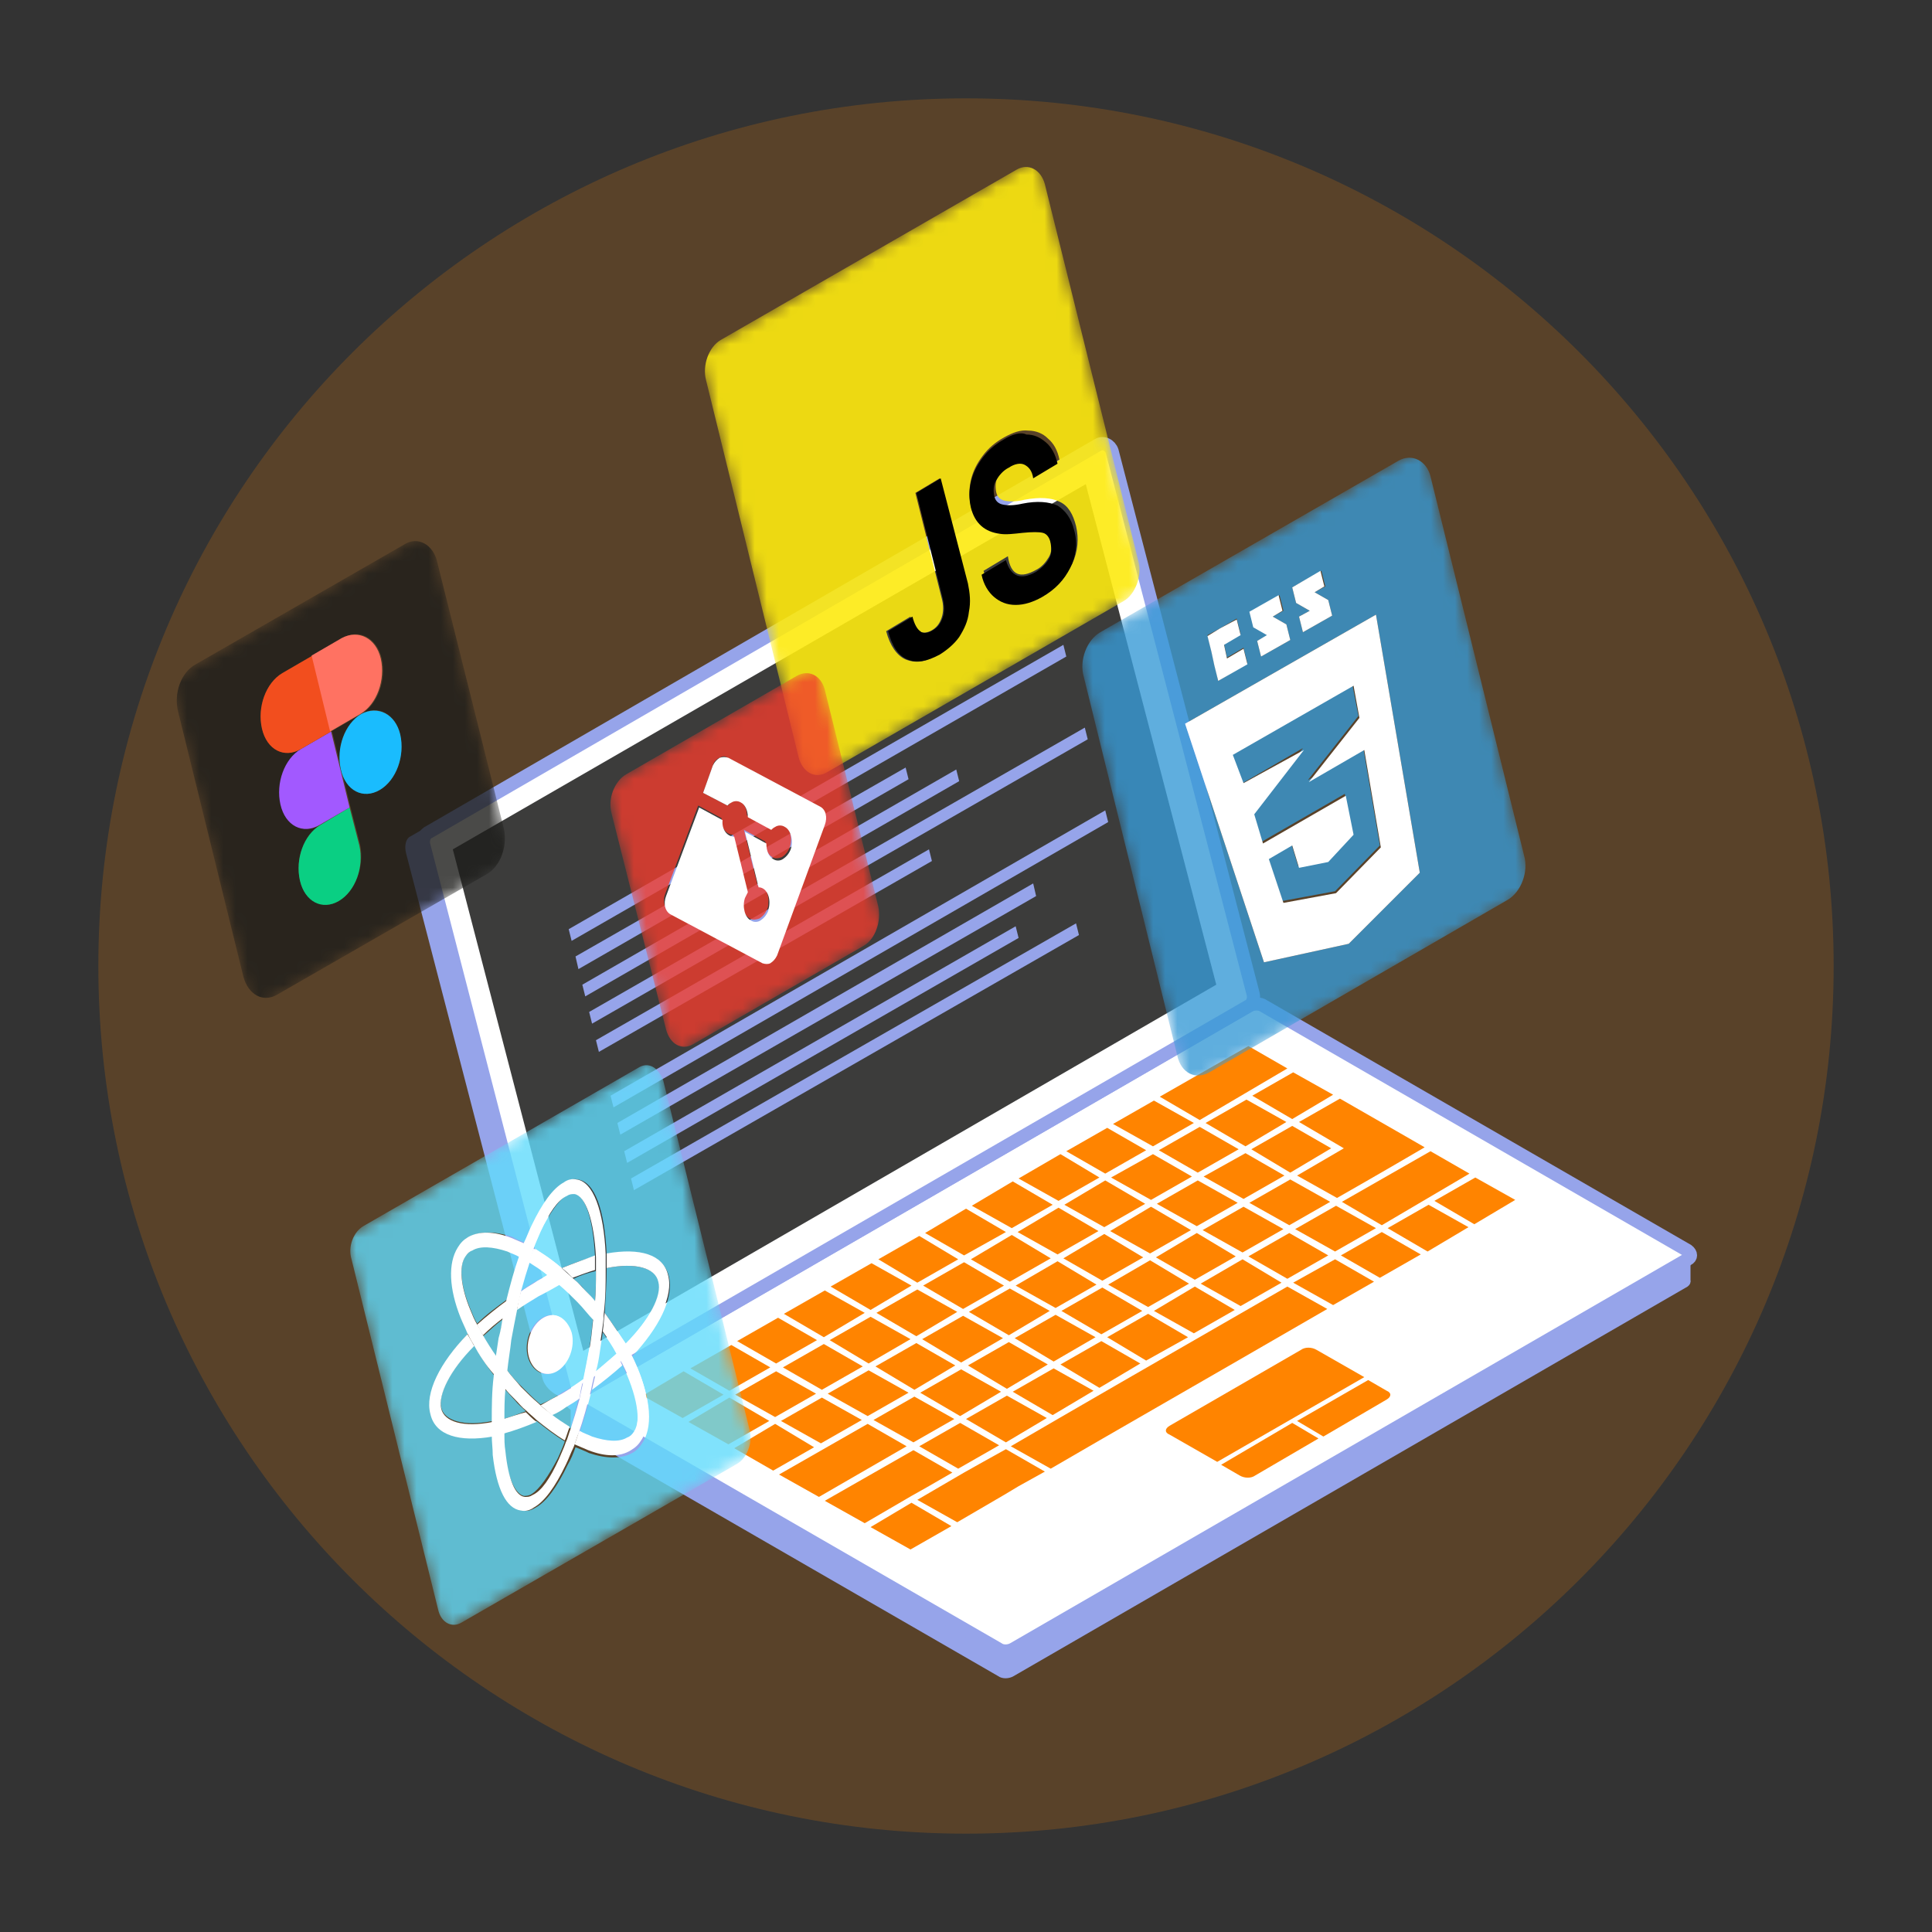 <svg width="160" height="160" viewBox="0 0 160 160" fill="none" xmlns="http://www.w3.org/2000/svg">
<rect x="0" y="0" width="160" height="160" fill="#333333" stroke="none"/>
<path opacity="0.19" d="M80 151.855C119.684 151.855 151.855 119.684 151.855 80C151.855 40.316 119.684 8.145 80 8.145C40.316 8.145 8.145 40.316 8.145 80C8.145 119.684 40.316 151.855 80 151.855Z" fill="#FF8400"/>
<path d="M140 103.887L47.258 115.984V118.161L140 106.145V103.887Z" fill="#96A4EA"/>
<path d="M139.758 106.548L83.951 138.806C83.548 139.048 82.984 139.048 82.661 138.806L47.581 118.564C47.177 118.323 47.177 118 47.581 117.839L103.387 85.581C103.79 85.339 104.355 85.339 104.677 85.581L139.758 105.823C140.08 105.984 140.08 106.306 139.758 106.548Z" fill="#96A4EA"/>
<path d="M139.758 104.29L83.951 136.548C83.548 136.79 82.984 136.79 82.661 136.548L47.581 116.306C47.177 116.064 47.177 115.742 47.581 115.581L103.387 83.323C103.79 83.081 104.355 83.081 104.677 83.323L139.758 103.564C140.08 103.806 140.08 104.129 139.758 104.29Z" fill="white" stroke="#96A4EA" stroke-width="1.091" stroke-miterlimit="10"/>
<path d="M56.613 113.564L53.226 115.581L56.532 117.435L59.919 115.5L56.613 113.564Z" fill="#FF8400"/>
<path d="M60.565 111.387L57.177 113.322L60.403 115.177L63.79 113.242L60.565 111.387Z" fill="#FF8400"/>
<path d="M64.274 112.919L67.661 110.984L64.435 109.129L61.048 111.064L64.274 112.919Z" fill="#FF8400"/>
<path d="M68.306 106.871L64.919 108.806L68.226 110.742L71.613 108.726L68.306 106.871Z" fill="#FF8400"/>
<path d="M72.177 104.613L68.79 106.548L72.097 108.484L75.484 106.468L72.177 104.613Z" fill="#FF8400"/>
<path d="M76.129 102.355L72.742 104.29L75.968 106.226L79.355 104.29L76.129 102.355Z" fill="#FF8400"/>
<path d="M80 100.097L76.613 102.113L79.839 103.968L83.306 102.032L80 100.097Z" fill="#FF8400"/>
<path d="M83.871 97.839L80.484 99.855L83.79 101.71L87.177 99.774L83.871 97.839Z" fill="#FF8400"/>
<path d="M87.661 99.451L91.048 97.516L87.823 95.581L84.355 97.597L87.661 99.451Z" fill="#FF8400"/>
<path d="M91.532 97.193L94.919 95.258L91.694 93.403L88.306 95.339L91.532 97.193Z" fill="#FF8400"/>
<path d="M95.484 94.935L98.871 93L95.564 91.145L92.177 93.081L95.484 94.935Z" fill="#FF8400"/>
<path d="M96.048 90.823L99.355 92.758L106.613 88.484L103.387 86.629L96.048 90.823Z" fill="#FF8400"/>
<path d="M60.403 115.742L57.016 117.758L60.322 119.613L63.709 117.677L60.403 115.742Z" fill="#FF8400"/>
<path d="M64.274 113.564L60.887 115.5L64.193 117.355L67.581 115.419L64.274 113.564Z" fill="#FF8400"/>
<path d="M68.064 115.097L71.451 113.161L68.226 111.306L64.839 113.242L68.064 115.097Z" fill="#FF8400"/>
<path d="M72.097 109.048L68.71 110.984L71.935 112.919L75.403 110.903L72.097 109.048Z" fill="#FF8400"/>
<path d="M75.968 106.79L72.581 108.726L75.887 110.661L79.274 108.645L75.968 106.79Z" fill="#FF8400"/>
<path d="M79.839 104.532L76.451 106.468L79.758 108.403L83.145 106.468L79.839 104.532Z" fill="#FF8400"/>
<path d="M83.79 102.274L80.403 104.29L83.629 106.145L87.016 104.21L83.79 102.274Z" fill="#FF8400"/>
<path d="M87.661 100.016L84.274 102.032L87.581 103.887L90.968 101.952L87.661 100.016Z" fill="#FF8400"/>
<path d="M91.451 101.629L94.839 99.694L91.532 97.758L88.145 99.774L91.451 101.629Z" fill="#FF8400"/>
<path d="M95.322 99.371L98.71 97.435L95.484 95.581L92.016 97.516L95.322 99.371Z" fill="#FF8400"/>
<path d="M99.194 97.113L102.581 95.177L99.355 93.323L95.968 95.258L99.194 97.113Z" fill="#FF8400"/>
<path d="M103.226 91.064L99.839 93L103.145 94.935L106.532 92.919L103.226 91.064Z" fill="#FF8400"/>
<path d="M107.016 92.677L110.403 90.661L107.097 88.806L103.71 90.742L107.016 92.677Z" fill="#FF8400"/>
<path d="M64.194 117.919L60.806 119.935L64.032 121.79L67.419 119.855L64.194 117.919Z" fill="#FF8400"/>
<path d="M68.064 115.742L64.677 117.677L67.984 119.532L71.371 117.597L68.064 115.742Z" fill="#FF8400"/>
<path d="M71.855 117.274L75.242 115.338L71.935 113.484L68.548 115.419L71.855 117.274Z" fill="#FF8400"/>
<path d="M75.887 111.226L72.5 113.161L75.726 115.097L79.113 113.08L75.887 111.226Z" fill="#FF8400"/>
<path d="M79.758 108.968L76.371 110.903L79.597 112.838L83.064 110.822L79.758 108.968Z" fill="#FF8400"/>
<path d="M83.629 106.709L80.242 108.645L83.548 110.58L86.935 108.564L83.629 106.709Z" fill="#FF8400"/>
<path d="M87.581 104.451L84.113 106.468L87.419 108.322L90.806 106.387L87.581 104.451Z" fill="#FF8400"/>
<path d="M91.452 102.193L88.064 104.209L91.29 106.064L94.677 104.129L91.452 102.193Z" fill="#FF8400"/>
<path d="M95.242 103.806L98.629 101.871L95.323 99.935L91.935 101.951L95.242 103.806Z" fill="#FF8400"/>
<path d="M99.113 101.548L102.5 99.613L99.194 97.758L95.806 99.694L99.113 101.548Z" fill="#FF8400"/>
<path d="M102.984 99.29L106.371 97.355L103.145 95.5L99.677 97.435L102.984 99.29Z" fill="#FF8400"/>
<path d="M107.016 93.242L103.629 95.177L106.855 97.113L110.242 95.097L107.016 93.242Z" fill="#FF8400"/>
<path d="M111.29 95.097L107.419 97.355L110.726 99.21C114.274 97.193 117.984 95.016 117.984 95.016C117.984 95.016 117.581 94.774 110.968 90.984L107.581 92.919L111.29 95.097Z" fill="#FF8400"/>
<path d="M71.855 117.919L64.516 122.113L67.822 123.968L75.081 119.774L71.855 117.919Z" fill="#FF8400"/>
<path d="M75.645 119.451L79.032 117.516L75.726 115.661L72.339 117.597L75.645 119.451Z" fill="#FF8400"/>
<path d="M79.597 113.403L76.21 115.339L79.516 117.274L82.903 115.258L79.597 113.403Z" fill="#FF8400"/>
<path d="M83.548 111.145L80.161 113.081L83.387 115.016L86.774 113L83.548 111.145Z" fill="#FF8400"/>
<path d="M87.419 108.887L84.032 110.822L87.258 112.758L90.726 110.742L87.419 108.887Z" fill="#FF8400"/>
<path d="M91.29 106.629L87.903 108.564L91.21 110.5L94.597 108.564L91.29 106.629Z" fill="#FF8400"/>
<path d="M95.242 104.371L91.774 106.387L95.081 108.242L98.468 106.306L95.242 104.371Z" fill="#FF8400"/>
<path d="M98.951 105.984L102.339 104.048L99.113 102.113L95.726 104.129L98.951 105.984Z" fill="#FF8400"/>
<path d="M102.903 103.726L106.29 101.79L102.984 99.935L99.597 101.871L102.903 103.726Z" fill="#FF8400"/>
<path d="M106.774 101.468L110.161 99.532L106.855 97.677L103.468 99.613L106.774 101.468Z" fill="#FF8400"/>
<path d="M76.774 123.161L78.871 121.952L75.645 120.097L68.306 124.29L71.613 126.145L75.484 123.887L76.774 123.161Z" fill="#FF8400"/>
<path d="M79.355 121.629L82.742 119.693L79.516 117.839L76.129 119.774L79.355 121.629Z" fill="#FF8400"/>
<path d="M83.387 115.581L80 117.516L83.306 119.452L86.693 117.435L83.387 115.581Z" fill="#FF8400"/>
<path d="M87.258 113.323L83.871 115.258L87.177 117.193L90.564 115.177L87.258 113.323Z" fill="#FF8400"/>
<path d="M91.21 111.064L87.823 113L91.048 114.935L94.435 112.919L91.21 111.064Z" fill="#FF8400"/>
<path d="M95.081 108.806L91.694 110.742L94.919 112.677L98.387 110.742L95.081 108.806Z" fill="#FF8400"/>
<path d="M98.951 106.548L95.564 108.564L98.871 110.419L102.258 108.484L98.951 106.548Z" fill="#FF8400"/>
<path d="M102.742 108.161L106.129 106.226L102.903 104.29L99.435 106.306L102.742 108.161Z" fill="#FF8400"/>
<path d="M106.613 105.903L110 103.968L106.774 102.113L103.387 104.048L106.613 105.903Z" fill="#FF8400"/>
<path d="M110.564 103.645L113.951 101.71L110.645 99.855L107.258 101.79L110.564 103.645Z" fill="#FF8400"/>
<path d="M114.435 101.468L121.693 97.194L118.468 95.339L111.129 99.532L114.435 101.468Z" fill="#FF8400"/>
<path d="M75.403 128.322L78.79 126.387L75.484 124.451L72.097 126.468L75.403 128.322Z" fill="#FF8400"/>
<path d="M79.839 121.952L75.968 124.21L79.274 126.065L83.145 123.806L84.355 123.081L86.532 121.871L83.306 120.016L81.129 121.226L79.839 121.952Z" fill="#FF8400"/>
<path d="M87.016 121.629C91.855 118.806 99.194 114.613 109.919 108.403L106.613 106.548C95.806 112.758 88.548 116.952 83.71 119.774L87.016 121.629Z" fill="#FF8400"/>
<path d="M110.403 108.081L113.79 106.145L110.564 104.29L107.097 106.226L110.403 108.081Z" fill="#FF8400"/>
<path d="M114.274 105.823L117.661 103.887L114.435 102.032L111.048 103.968L114.274 105.823Z" fill="#FF8400"/>
<path d="M118.226 103.645L121.613 101.629L118.306 99.774L114.919 101.71L118.226 103.645Z" fill="#FF8400"/>
<path d="M122.097 101.387L125.484 99.371L122.177 97.516L118.79 99.452L122.097 101.387Z" fill="#FF8400"/>
<path d="M112.984 114.048L109.032 111.79C108.629 111.548 108.064 111.548 107.742 111.79L96.855 118.081C96.451 118.323 96.451 118.645 96.855 118.806L100.806 121.065L112.984 114.048Z" fill="#FF8400"/>
<path d="M101.129 121.306L102.661 122.193C103.064 122.435 103.629 122.435 103.951 122.193L109.193 119.129L107.016 117.839L101.129 121.306Z" fill="#FF8400"/>
<path d="M107.419 117.677L109.597 118.968L114.839 115.903C115.242 115.661 115.242 115.339 114.839 115.177L113.306 114.29L107.419 117.677Z" fill="#FF8400"/>
<path d="M91.613 36.79L90.887 36.548C90.726 36.548 90.484 36.548 90.403 36.629L33.952 69.29C33.629 69.452 33.468 70.016 33.629 70.661L44.919 114.129C45.161 115.177 46.613 116.064 47.5 115.742L47.822 115.581L39.113 78.726L92.823 47.677L92.177 43.887L101.855 81.145C102.097 82.032 102.823 82.839 103.468 82.919L103.79 82.355L91.613 36.79Z" fill="#96A4EA"/>
<path d="M92.097 37.355L103.79 82.355C103.871 82.758 103.71 83.161 103.387 83.322L47.419 115.661C47.177 115.822 46.935 115.661 46.855 115.419L35.081 69.935C35 69.532 35.161 69.048 35.565 68.887L90.887 36.871C91.371 36.548 91.935 36.871 92.097 37.355Z" fill="white" stroke="#96A4EA" stroke-width="1.091" stroke-miterlimit="10"/>
<path d="M101.29 81.871L48.468 112.435L48.306 111.871L37.5 70.339L89.919 40.097L90.323 39.774L101.29 81.871Z" fill="white"/>
<path d="M100.726 81.548L48.306 111.871L37.5 70.339L89.919 40.097L100.726 81.548Z" fill="#3C3C3B"/>
<path d="M88.306 54.371L47.339 77.919L47.097 76.951L88.064 53.403L88.306 54.371Z" fill="#96A4EA"/>
<path d="M75.242 64.532L47.903 80.258L47.661 79.21L75 63.565L75.242 64.532Z" fill="#96A4EA"/>
<path d="M79.435 64.693L48.468 82.516L48.226 81.548L79.193 63.726L79.435 64.693Z" fill="#96A4EA"/>
<path d="M90.081 61.226L49.032 84.774L48.79 83.806L89.839 60.258L90.081 61.226Z" fill="#96A4EA"/>
<path d="M77.177 71.306L49.597 87.113L49.355 86.145L76.935 70.339L77.177 71.306Z" fill="#96A4EA"/>
<path d="M91.774 68.081L50.806 91.71L50.565 90.742L91.532 67.113L91.774 68.081Z" fill="#96A4EA"/>
<path d="M85.806 74.21L51.371 93.968L51.129 93L85.564 73.161L85.806 74.21Z" fill="#96A4EA"/>
<path d="M84.355 77.677L51.935 96.306L51.694 95.338L84.113 76.71L84.355 77.677Z" fill="#96A4EA"/>
<path d="M89.355 77.435L52.5 98.564L52.258 97.597L89.113 76.468L89.355 77.435Z" fill="#96A4EA"/>
<mask id="mask0_236_797" style="mask-type:luminance" maskUnits="userSpaceOnUse" x="89" y="36" width="38" height="55">
<path d="M98.145 90.097L89.113 53.565L117.903 36.952L126.935 73.484L98.145 90.097Z" fill="white"/>
</mask>
<g mask="url(#mask0_236_797)">
<path opacity="0.8" d="M112.016 56.79L102.016 62.516L102.903 64.855L107.903 61.952L103.79 67.274L104.516 69.694L111.371 65.742L112.016 68.968L109.919 71.226L107.5 71.71L106.936 69.855L105 70.984L106.21 74.613L110.565 73.806L114.274 70.016L112.903 61.952L108.307 64.613L112.5 59.29L112.016 56.79ZM113.952 50.903L117.581 72.274L111.694 78.161L104.677 79.694L98.145 59.935L106.048 55.419L113.952 50.903ZM100.887 56.387L100.726 55.661L100.565 55.016L100.323 53.887L100 52.597L101.048 52.032L102.419 51.226L102.742 52.516L101.371 53.323L101.613 54.452L102.984 53.645L103.307 54.935L100.887 56.387ZM104.436 54.371L104.113 53.081L105 52.597L103.871 51.952L103.548 50.661L105.968 49.29L106.29 50.581L105.403 51.065L106.532 51.71L106.855 53L104.436 54.371ZM107.903 52.355L107.581 51.065L108.468 50.581L107.339 49.935L107.016 48.645L109.436 47.274L109.758 48.565L108.871 49.048L110 49.694L110.323 50.984L107.903 52.355ZM115.807 38.161L91.129 52.355C90 53 89.355 54.694 89.758 56.065L97.5 87.436C97.823 88.887 99.032 89.452 100.161 88.806L124.839 74.532C125.968 73.887 126.613 72.194 126.21 70.823L118.468 39.452C118.145 38.161 116.936 37.516 115.807 38.161Z" fill="#379AD6"/>
<path d="M105.887 49.29L103.468 50.661L103.79 51.952L104.919 52.597L104.113 53.081L104.436 54.371L106.855 53L106.532 51.71L105.403 51.065L106.21 50.581L105.887 49.29Z" fill="white"/>
<path d="M102.419 51.306L101.049 52.032L100 52.677L100.323 53.968L100.565 55.097L100.726 55.742L100.887 56.387L103.307 55.016L102.984 53.726L101.613 54.532L101.371 53.403L102.742 52.597L102.419 51.306Z" fill="white"/>
<path d="M109.355 47.274L107.016 48.645L107.339 49.935L108.468 50.581L107.581 51.065L107.903 52.355L110.323 50.984L110 49.694L108.871 49.048L109.678 48.565L109.355 47.274Z" fill="white"/>
<path d="M102.984 64.855L102.097 62.516L112.097 56.79L112.581 59.452L108.387 64.774L112.984 62.113L114.355 70.177L110.645 73.968L106.29 74.774L105.081 71.145L107.016 70.016L107.581 71.871L110 71.387L112.097 69.129L111.452 65.903L104.597 69.855L103.871 67.436L107.984 62.113L102.984 64.855ZM113.952 50.903L106.048 55.419L98.145 59.936L104.678 79.694L111.694 78.161L117.581 72.274L113.952 50.903Z" fill="white"/>
</g>
<mask id="mask1_236_797" style="mask-type:luminance" maskUnits="userSpaceOnUse" x="28" y="87" width="35" height="49">
<path d="M36.694 135.177L28.629 102.435L54.355 87.516L62.419 120.258L36.694 135.177Z" fill="white"/>
</mask>
<g mask="url(#mask1_236_797)">
<path opacity="0.8" d="M47.903 115.822C47.5 116.064 47.177 116.306 46.774 116.548C46.371 116.79 45.968 116.952 45.645 117.193C46.21 117.597 46.694 118 47.258 118.323C47.5 117.435 47.742 116.629 47.903 115.822ZM51.532 113C50.806 113.726 49.919 114.371 49.032 115.016C48.71 116.306 48.387 117.516 47.984 118.645C48.306 118.806 48.71 118.968 49.032 119.129C50.242 119.613 51.29 119.613 51.935 119.21C52.177 119.048 52.339 118.887 52.5 118.726C53.145 117.677 52.742 115.5 51.532 113ZM41.694 118.645C41.694 119.129 41.774 119.613 41.774 120.097C42.016 122.355 42.661 123.726 43.387 123.887C43.548 123.887 43.79 123.887 44.032 123.726C44.677 123.322 45.403 122.274 46.21 120.742C46.371 120.339 46.613 119.855 46.774 119.371C45.968 118.887 45.242 118.323 44.435 117.677C43.548 118.081 42.581 118.403 41.694 118.645ZM41.774 115.016C41.694 115.903 41.694 116.71 41.694 117.516C42.258 117.355 42.903 117.113 43.548 116.871C43.226 116.548 42.903 116.306 42.661 115.984C42.339 115.661 42.097 115.339 41.774 115.016ZM49.919 110.339C49.839 110.903 49.758 111.387 49.677 111.952C49.597 112.516 49.516 113 49.355 113.564C49.919 113.081 50.484 112.597 51.048 112.113C50.726 111.468 50.323 110.903 49.919 110.339ZM39.274 111.387C37.258 113.484 36.29 115.419 36.532 116.548C36.774 117.677 38.468 118.161 40.806 117.677C40.806 116.548 40.887 115.258 40.968 113.968C40.323 113.161 39.758 112.274 39.274 111.387ZM50.242 105.016C50.242 106.145 50.161 107.435 50.081 108.726C50.726 109.613 51.29 110.5 51.855 111.306C53.871 109.21 54.839 107.274 54.597 106.145C54.274 105.016 52.661 104.532 50.242 105.016ZM41.694 109.21C41.048 109.693 40.565 110.177 40 110.661C40.323 111.226 40.726 111.871 41.129 112.435C41.21 111.871 41.29 111.387 41.371 110.822C41.452 110.258 41.532 109.774 41.694 109.21ZM47.5 105.903C47.823 106.226 48.145 106.468 48.387 106.79C48.71 107.113 48.952 107.435 49.274 107.758C49.355 106.871 49.355 106.064 49.355 105.258C48.71 105.419 48.145 105.581 47.5 105.903ZM46.048 113.564C45.081 114.129 44.032 113.564 43.71 112.355C43.387 111.145 43.952 109.693 44.919 109.129C45.887 108.564 46.935 109.129 47.258 110.339C47.581 111.548 47.016 113 46.048 113.564ZM44.516 107.274C43.871 107.597 43.306 108 42.742 108.403C42.581 109.21 42.419 110.016 42.258 110.903C42.097 111.79 42.016 112.597 41.935 113.403C42.339 113.968 42.823 114.452 43.306 114.935C43.79 115.419 44.274 115.903 44.758 116.306C45.323 116.064 45.968 115.742 46.532 115.339C47.177 115.016 47.742 114.613 48.306 114.21C48.468 113.403 48.629 112.597 48.79 111.71C48.952 110.823 49.032 110.016 49.113 109.21C48.71 108.726 48.226 108.161 47.742 107.677C47.258 107.193 46.774 106.71 46.29 106.306C45.726 106.629 45.161 106.952 44.516 107.274ZM43.79 104.532C43.548 105.258 43.306 106.064 43.065 106.952C43.468 106.71 43.79 106.468 44.194 106.226C44.597 105.984 45 105.822 45.323 105.581C44.839 105.177 44.355 104.774 43.79 104.532ZM39.113 103.484C38.871 103.645 38.71 103.806 38.548 103.968C37.984 104.855 38.145 106.468 38.952 108.403C39.113 108.806 39.274 109.21 39.516 109.613C40.242 108.887 41.129 108.242 42.016 107.597C42.339 106.306 42.661 105.097 43.065 103.968C42.742 103.806 42.339 103.645 42.016 103.484C40.726 103.161 39.758 103.161 39.113 103.484ZM46.935 98.968C46.29 99.371 45.565 100.419 44.758 101.952C44.597 102.355 44.355 102.839 44.194 103.323C44.919 103.806 45.726 104.371 46.532 105.016C47.5 104.613 48.387 104.29 49.274 104.048C49.113 100.903 48.468 98.968 47.5 98.806C47.339 98.806 47.177 98.887 46.935 98.968ZM43.468 102.919C43.629 102.435 43.871 101.871 44.113 101.468C45 99.613 45.887 98.403 46.774 97.919C47.177 97.677 47.5 97.597 47.823 97.677C49.274 97.839 50.081 100.258 50.242 103.887C52.984 103.322 55 103.968 55.403 105.742C55.806 107.516 54.597 109.935 52.339 112.355C53.79 115.258 54.194 117.919 53.226 119.452C52.984 119.855 52.661 120.177 52.339 120.339C51.452 120.823 50.242 120.823 48.79 120.339C48.468 120.177 48.065 120.016 47.661 119.855C47.5 120.339 47.258 120.903 47.016 121.306C46.129 123.161 45.242 124.371 44.355 124.855C43.952 125.097 43.629 125.177 43.306 125.097C42.097 124.935 41.29 123.322 40.968 120.5C40.887 120.016 40.887 119.452 40.887 118.887C38.145 119.452 36.129 118.806 35.726 117.032C35.323 115.258 36.532 112.839 38.79 110.419C38.548 110.016 38.387 109.532 38.226 109.129C37.258 106.71 37.177 104.613 37.984 103.323C38.226 102.919 38.548 102.597 38.871 102.435C39.758 101.952 40.968 101.952 42.419 102.435C42.661 102.597 43.065 102.758 43.468 102.919ZM52.903 88.403L30.081 101.548C29.274 102.032 28.79 103.242 29.113 104.29L36.29 133.323C36.532 134.371 37.419 134.855 38.226 134.371L61.048 121.226C61.855 120.742 62.339 119.532 62.097 118.484L54.919 89.451C54.516 88.403 53.71 87.919 52.903 88.403Z" fill="#61DAFB"/>
<path d="M48.306 114.29C47.742 114.694 47.177 115.016 46.532 115.419C45.887 115.742 45.323 116.064 44.758 116.387C45.081 116.629 45.403 116.952 45.726 117.194C46.129 117.032 46.532 116.79 46.855 116.548C47.258 116.306 47.661 116.064 47.984 115.823C48.065 115.339 48.145 114.774 48.306 114.29ZM51.048 112.113C50.565 112.597 50 113.081 49.355 113.564C49.274 114.129 49.113 114.613 49.032 115.097C49.919 114.452 50.806 113.726 51.532 113.081C51.371 112.677 51.21 112.435 51.048 112.113ZM41.694 117.516C41.694 117.919 41.694 118.323 41.694 118.726C42.581 118.484 43.468 118.161 44.435 117.758C44.113 117.516 43.79 117.194 43.548 116.952C42.903 117.113 42.258 117.355 41.694 117.516ZM38.71 110.5C36.452 112.839 35.161 115.339 35.645 117.113C36.048 118.887 38.065 119.452 40.806 118.968C40.806 118.564 40.806 118.161 40.806 117.758C38.387 118.242 36.774 117.758 36.532 116.629C36.29 115.5 37.258 113.484 39.274 111.468C39.032 111.064 38.871 110.742 38.71 110.5ZM50.242 103.806C50.242 104.21 50.242 104.613 50.242 105.016C52.661 104.532 54.274 105.016 54.516 106.145C54.839 107.274 53.79 109.29 51.774 111.306C51.935 111.629 52.097 111.952 52.258 112.194C54.516 109.774 55.806 107.355 55.323 105.581C54.919 103.887 52.984 103.323 50.242 103.806ZM42.016 107.677C41.129 108.323 40.242 109.048 39.516 109.694C39.677 110.016 39.839 110.339 40 110.581C40.484 110.097 41.048 109.613 41.694 109.129C41.774 108.645 41.855 108.161 42.016 107.677ZM46.532 105.016C46.855 105.258 47.177 105.581 47.419 105.823C48.065 105.581 48.71 105.339 49.274 105.177C49.274 104.774 49.274 104.371 49.274 103.968C48.468 104.29 47.5 104.613 46.532 105.016ZM44.274 106.226C43.871 106.468 43.468 106.71 43.145 106.952C42.984 107.435 42.903 107.919 42.823 108.484C43.387 108.081 43.952 107.758 44.597 107.355C45.242 107.032 45.806 106.71 46.371 106.387C46.048 106.145 45.726 105.823 45.403 105.581C45 105.823 44.597 105.984 44.274 106.226Z" fill="white"/>
<path d="M41.935 113.403C41.855 113.968 41.855 114.452 41.774 114.935C42.016 115.258 42.339 115.581 42.661 115.903C42.984 116.226 43.226 116.548 43.548 116.79C43.871 117.113 44.194 117.355 44.435 117.597C45.242 118.242 45.968 118.806 46.774 119.29C46.935 118.887 47.016 118.564 47.177 118.161C46.694 117.839 46.129 117.516 45.565 117.032C45.242 116.79 44.919 116.548 44.597 116.226C44.113 115.823 43.629 115.339 43.145 114.855C42.823 114.452 42.339 113.968 41.935 113.403ZM50.081 108.726C50 109.21 50 109.774 49.919 110.258C50.323 110.823 50.726 111.468 51.048 112.032C51.21 112.355 51.371 112.677 51.532 112.919C52.823 115.419 53.145 117.597 52.5 118.564C52.339 118.806 52.177 118.968 51.935 119.048C51.29 119.452 50.242 119.371 49.032 118.968C48.71 118.806 48.387 118.726 47.984 118.484C47.823 118.887 47.742 119.21 47.581 119.613C47.984 119.774 48.306 119.935 48.71 120.097C50.161 120.661 51.371 120.661 52.258 120.097C52.661 119.855 52.903 119.613 53.145 119.21C54.113 117.677 53.71 114.935 52.258 112.113C52.097 111.79 51.935 111.468 51.774 111.226C51.29 110.5 50.726 109.613 50.081 108.726ZM44.194 103.403C44.032 103.726 43.952 104.129 43.79 104.532C44.274 104.855 44.839 105.177 45.403 105.661C45.726 105.903 46.048 106.145 46.371 106.468C46.855 106.871 47.339 107.355 47.823 107.839C48.306 108.323 48.71 108.887 49.194 109.371C49.274 108.806 49.274 108.323 49.355 107.839C49.113 107.516 48.79 107.194 48.468 106.871C48.145 106.548 47.903 106.226 47.581 105.984C47.258 105.661 46.935 105.419 46.694 105.177C45.806 104.371 45 103.806 44.194 103.403ZM38.79 102.435C38.387 102.677 38.145 102.919 37.903 103.323C37.097 104.613 37.177 106.71 38.145 109.129C38.306 109.532 38.548 110.016 38.71 110.419C38.871 110.742 39.032 111.064 39.194 111.306C39.677 112.194 40.242 113.081 40.968 113.887C41.048 113.403 41.048 112.839 41.129 112.355C40.726 111.79 40.323 111.145 40 110.581C39.839 110.258 39.677 109.935 39.516 109.694C39.274 109.29 39.113 108.887 38.952 108.484C38.145 106.548 37.984 104.855 38.548 104.048C38.71 103.806 38.871 103.645 39.113 103.564C39.758 103.161 40.806 103.242 42.016 103.645C42.339 103.806 42.661 103.887 43.065 104.129C43.226 103.726 43.306 103.403 43.468 103C43.065 102.839 42.742 102.677 42.339 102.516C40.887 101.952 39.677 101.952 38.79 102.435Z" fill="white"/>
<path d="M44.194 103.403C44.355 102.919 44.597 102.436 44.758 102.032C45.484 100.419 46.21 99.371 46.935 99.048C47.177 98.887 47.339 98.887 47.581 98.887C48.468 99.048 49.194 100.984 49.355 104.129C49.355 104.532 49.355 104.936 49.355 105.339C49.355 106.145 49.355 106.952 49.274 107.839C49.274 108.323 49.194 108.887 49.113 109.371C49.032 110.177 48.952 110.984 48.79 111.871C48.629 112.758 48.468 113.565 48.306 114.371C48.226 114.855 48.065 115.419 47.984 115.903C47.742 116.79 47.5 117.597 47.258 118.323C47.097 118.726 47.016 119.129 46.855 119.452C46.694 119.936 46.452 120.419 46.29 120.823C45.565 122.436 44.839 123.484 44.113 123.806C43.871 123.968 43.71 123.968 43.468 123.968C42.661 123.887 42.097 122.516 41.855 120.177C41.774 119.694 41.774 119.21 41.774 118.726C41.774 118.323 41.774 117.919 41.774 117.516C41.774 116.71 41.774 115.903 41.855 115.016C41.855 114.532 41.935 113.968 42.016 113.484C42.097 112.677 42.258 111.79 42.339 110.984C42.5 110.097 42.661 109.29 42.823 108.484C42.903 108 43.065 107.436 43.145 106.952C43.387 106.065 43.629 105.258 43.871 104.532C43.952 104.129 44.113 103.726 44.194 103.403ZM46.694 97.919C45.806 98.403 44.919 99.613 44.032 101.468C43.79 101.952 43.629 102.436 43.387 102.919C43.226 103.242 43.145 103.645 42.984 104.048C42.581 105.177 42.258 106.387 41.935 107.677C41.855 108.161 41.694 108.726 41.613 109.21C41.532 109.774 41.452 110.258 41.29 110.823C41.21 111.387 41.129 111.871 41.048 112.436C40.968 113 40.887 113.484 40.887 113.968C40.726 115.258 40.726 116.548 40.726 117.677C40.726 118.081 40.726 118.484 40.726 118.887C40.726 119.452 40.806 119.936 40.806 120.5C41.129 123.323 41.935 124.936 43.145 125.097C43.468 125.177 43.871 125.097 44.194 124.855C45.081 124.371 45.968 123.161 46.855 121.306C47.097 120.823 47.258 120.339 47.5 119.855C47.661 119.452 47.742 119.129 47.903 118.726C48.306 117.597 48.629 116.387 48.952 115.097C49.032 114.613 49.194 114.048 49.274 113.565C49.355 113.081 49.435 112.516 49.597 111.952C49.677 111.387 49.758 110.903 49.839 110.339C49.919 109.774 50 109.29 50 108.806C50.161 107.516 50.161 106.226 50.161 105.097C50.161 104.694 50.161 104.29 50.161 103.887C50 100.258 49.113 97.839 47.742 97.677C47.419 97.597 47.016 97.677 46.694 97.919Z" fill="white"/>
<path d="M45 109.129C44.032 109.693 43.468 111.145 43.79 112.355C44.113 113.564 45.161 114.129 46.129 113.564C47.097 113 47.661 111.548 47.339 110.339C46.935 109.129 45.968 108.564 45 109.129Z" fill="white"/>
</g>
<mask id="mask2_236_797" style="mask-type:luminance" maskUnits="userSpaceOnUse" x="14" y="43" width="29" height="41">
<path d="M20.806 83.645L14.032 56.307L35.565 43.887L42.339 71.226L20.806 83.645Z" fill="white"/>
</mask>
<g mask="url(#mask2_236_797)">
<path opacity="0.8" d="M28.064 74.613C26.694 75.42 25.242 74.613 24.839 72.92C24.436 71.145 25.161 69.129 26.532 68.323L29.032 66.871L29.839 70.016C30.161 71.79 29.436 73.807 28.064 74.613ZM26.532 68.323C25.161 69.129 23.71 68.323 23.306 66.629C22.903 64.855 23.629 62.839 25 62.032L27.5 60.581L29.032 66.871L26.532 68.323ZM24.919 62.032C23.548 62.839 22.097 62.032 21.694 60.339C21.29 58.565 22.016 56.549 23.387 55.742L25.887 54.291L27.419 60.581L24.919 62.032ZM27.419 60.581L25.887 54.291L28.387 52.839C29.758 52.032 31.21 52.839 31.613 54.532C32.016 56.307 31.29 58.323 29.919 59.129C31.29 58.323 32.742 59.129 33.145 60.823C33.548 62.597 32.823 64.613 31.452 65.42C30.081 66.226 28.629 65.42 28.226 63.726C27.823 61.952 28.548 59.936 29.919 59.129L27.419 60.581ZM33.468 45.097L16.21 55.016C15 55.661 14.355 57.436 14.758 58.968L20.161 80.903C20.564 82.355 21.774 83.081 22.984 82.355L40.242 72.436C41.452 71.79 42.097 70.016 41.694 68.484L36.21 46.549C35.887 45.097 34.597 44.371 33.468 45.097Z" fill="#1D1D1B"/>
<path d="M28.952 66.871L26.532 68.323C25.161 69.129 24.436 71.145 24.839 72.919C25.242 74.694 26.694 75.419 28.064 74.613C29.436 73.807 30.161 71.79 29.758 70.016L28.952 66.871Z" fill="#0ACF83"/>
<path d="M27.419 60.581L24.919 62.032C23.548 62.839 22.823 64.855 23.226 66.629C23.629 68.403 25.081 69.129 26.452 68.323L28.952 66.871L27.419 60.581Z" fill="#A259FF"/>
<path d="M25.887 54.291L23.387 55.742C22.016 56.549 21.29 58.565 21.694 60.339C22.097 62.113 23.548 62.839 24.919 62.032L27.419 60.581L25.887 54.291Z" fill="#F24E1E"/>
<path d="M28.306 52.839L25.806 54.291L27.339 60.581L29.839 59.129C31.21 58.323 31.935 56.307 31.532 54.532C31.129 52.839 29.677 52.113 28.306 52.839Z" fill="#FF7262"/>
<path d="M29.919 59.129C28.548 59.936 27.823 61.952 28.226 63.726C28.629 65.5 30.081 66.226 31.452 65.419C32.823 64.613 33.548 62.597 33.145 60.823C32.742 59.129 31.29 58.403 29.919 59.129Z" fill="#1ABCFE"/>
</g>
<mask id="mask3_236_797" style="mask-type:luminance" maskUnits="userSpaceOnUse" x="57" y="13" width="38" height="53">
<path d="M66.694 65.016L57.903 29.21L85.968 13L94.839 48.726L66.694 65.016Z" fill="white"/>
</mask>
<g mask="url(#mask3_236_797)">
<path opacity="0.902" d="M77.177 52.194C77.581 51.952 77.823 51.629 77.984 51.145C78.145 50.661 78.145 50.097 77.984 49.532L75.806 40.822L77.823 39.613L80 48.322C80.161 49.129 80.242 49.935 80.081 50.661C79.919 51.468 79.677 52.113 79.274 52.758C78.871 53.403 78.306 53.887 77.661 54.21C76.694 54.855 75.806 54.935 75 54.613C74.274 54.29 73.71 53.484 73.387 52.274L75.403 51.064C75.564 51.71 75.806 52.113 76.048 52.274C76.371 52.435 76.774 52.435 77.177 52.194ZM85.806 47.194C86.29 46.952 86.613 46.548 86.855 46.145C87.097 45.742 87.097 45.339 87.016 44.855C86.936 44.371 86.694 44.048 86.371 43.968C86.048 43.887 85.484 43.887 84.677 43.968C83.871 44.048 83.306 44.129 82.823 44.048C81.532 43.968 80.726 43.242 80.403 41.871C80.242 41.226 80.242 40.5 80.403 39.774C80.564 39.048 80.887 38.403 81.371 37.758C81.855 37.113 82.419 36.629 83.145 36.226C83.871 35.822 84.516 35.581 85.161 35.661C85.806 35.661 86.371 35.903 86.774 36.306C87.258 36.71 87.581 37.274 87.742 38.081L85.726 39.29C85.564 38.726 85.323 38.322 85 38.161C84.677 38 84.194 38.081 83.71 38.403C83.226 38.726 82.823 39.048 82.661 39.452C82.419 39.855 82.419 40.339 82.5 40.742C82.581 41.145 82.823 41.387 83.226 41.468C83.629 41.548 84.194 41.548 84.839 41.387C86.129 41.145 87.097 41.226 87.742 41.548C88.468 41.871 88.871 42.597 89.113 43.564C89.355 44.613 89.274 45.661 88.79 46.71C88.306 47.677 87.5 48.484 86.452 49.129C85.726 49.532 84.919 49.774 84.274 49.774C83.548 49.774 82.984 49.532 82.5 49.129C82.016 48.726 81.694 48.081 81.452 47.274L83.468 46.064C83.71 47.677 84.516 47.919 85.806 47.194ZM84.194 14.048L59.677 28.161C58.71 28.726 58.145 30.258 58.468 31.468L66.129 62.677C66.452 63.968 67.5 64.532 68.468 63.968L93.064 49.774C94.032 49.21 94.597 47.677 94.274 46.468L86.532 15.258C86.21 14.048 85.161 13.484 84.194 14.048Z" fill="#FCEA10"/>
<path d="M77.903 39.613L75.887 40.822L78.064 49.532C78.226 50.177 78.226 50.742 78.064 51.145C77.903 51.629 77.661 51.952 77.258 52.193C76.855 52.435 76.452 52.516 76.21 52.274C75.968 52.113 75.726 51.71 75.564 51.064L73.548 52.274C73.871 53.484 74.355 54.29 75.161 54.613C75.887 54.935 76.774 54.774 77.823 54.21C78.468 53.806 79.032 53.322 79.435 52.758C79.839 52.113 80.161 51.468 80.242 50.661C80.403 49.855 80.323 49.129 80.161 48.322L77.903 39.613Z" fill="black"/>
<path d="M83.145 36.387C82.419 36.79 81.855 37.274 81.371 37.919C80.887 38.564 80.564 39.209 80.403 39.935C80.242 40.661 80.242 41.306 80.403 42.032C80.726 43.322 81.532 44.048 82.823 44.209C83.306 44.29 83.952 44.209 84.677 44.129C85.484 44.048 86.048 44.048 86.371 44.129C86.694 44.209 86.936 44.532 87.016 45.016C87.097 45.5 87.097 45.903 86.855 46.306C86.613 46.709 86.29 47.032 85.806 47.355C84.516 48.081 83.71 47.758 83.306 46.387L81.29 47.597C81.452 48.403 81.855 49.048 82.339 49.452C82.823 49.855 83.387 50.097 84.113 50.097C84.839 50.097 85.564 49.855 86.29 49.452C87.419 48.806 88.145 48 88.629 47.032C89.113 46.064 89.274 45.016 88.952 43.887C88.71 42.919 88.226 42.274 87.581 41.871C86.855 41.548 85.887 41.468 84.677 41.709C83.952 41.871 83.468 41.871 83.064 41.79C82.661 41.709 82.419 41.468 82.339 41.064C82.258 40.661 82.258 40.177 82.5 39.774C82.742 39.371 83.064 38.968 83.548 38.726C84.032 38.403 84.516 38.322 84.839 38.484C85.161 38.645 85.484 38.968 85.564 39.613L87.581 38.403C87.419 37.677 87.097 37.032 86.613 36.629C86.129 36.226 85.645 35.984 85 35.984C84.516 35.742 83.79 35.984 83.145 36.387Z" fill="black"/>
</g>
<mask id="mask4_236_797" style="mask-type:luminance" maskUnits="userSpaceOnUse" x="50" y="54" width="24" height="34">
<path d="M55.645 87.436L50.161 65.097L67.742 54.935L73.226 77.355L55.645 87.436Z" fill="white"/>
</mask>
<g mask="url(#mask4_236_797)">
<path opacity="0.8" d="M60.242 66.71L58.226 65.661L59.032 63.403C59.113 63.081 59.355 62.839 59.597 62.758C59.839 62.597 60.081 62.597 60.242 62.758L67.823 66.79C68.226 67.032 68.387 67.677 68.226 68.323L64.274 78.968C64.194 79.29 63.952 79.532 63.71 79.613C63.468 79.774 63.226 79.774 63.064 79.613L55.484 75.581C55.081 75.339 54.839 74.694 55.081 74.049L57.822 66.71L59.758 67.758C59.677 68.565 60.161 69.129 60.726 69.129L61.855 73.726C61.774 73.887 61.694 74.049 61.613 74.21C61.371 74.936 61.532 75.742 62.097 76.065C62.339 76.226 62.661 76.145 62.903 76.065C63.145 75.903 63.387 75.661 63.548 75.258C63.629 75.097 63.629 74.936 63.629 74.774C63.71 73.968 63.306 73.323 62.742 73.323L61.613 68.726L63.387 69.694C63.387 70.258 63.548 70.742 63.952 70.984C64.194 71.145 64.516 71.065 64.758 70.984C65 70.823 65.242 70.581 65.403 70.177C65.645 69.452 65.484 68.645 64.919 68.323C64.677 68.161 64.355 68.242 64.113 68.323C64.032 68.403 63.871 68.484 63.79 68.565L61.855 67.516C61.855 66.952 61.613 66.549 61.29 66.306C61.048 66.145 60.726 66.226 60.484 66.306C60.484 66.549 60.403 66.629 60.242 66.71ZM65.968 55.984L51.855 64.129C50.887 64.694 50.322 66.145 50.645 67.355L55.161 85.258C55.484 86.468 56.452 87.032 57.419 86.468L71.532 78.323C72.5 77.758 72.984 76.307 72.742 75.097L68.306 57.113C67.984 55.903 66.935 55.419 65.968 55.984Z" fill="#F03C2E"/>
<path d="M59.597 62.758C59.355 62.919 59.194 63.081 59.032 63.403L58.226 65.662L60.242 66.71C60.322 66.629 60.403 66.549 60.564 66.468C60.806 66.307 61.129 66.307 61.371 66.468C61.694 66.629 61.935 67.113 61.935 67.678L63.871 68.726C63.952 68.645 64.032 68.565 64.194 68.484C64.435 68.323 64.758 68.323 65 68.484C65.484 68.726 65.726 69.613 65.484 70.339C65.323 70.742 65.081 70.984 64.839 71.145C64.597 71.307 64.274 71.307 64.032 71.145C63.629 70.903 63.468 70.419 63.468 69.855L61.694 68.887L62.822 73.484C63.387 73.484 63.79 74.129 63.71 74.936C63.71 75.097 63.629 75.258 63.629 75.419C63.468 75.823 63.226 76.065 62.984 76.226C62.742 76.387 62.419 76.387 62.177 76.226C61.694 75.984 61.452 75.097 61.694 74.371C61.774 74.21 61.855 74.049 61.935 73.887L60.806 69.29C60.242 69.29 59.758 68.726 59.839 67.919L57.903 66.871L55.161 74.21C54.919 74.855 55.081 75.5 55.564 75.742L63.145 79.774C63.387 79.855 63.629 79.855 63.79 79.774C64.032 79.613 64.194 79.452 64.355 79.129L68.306 68.323C68.548 67.678 68.387 67.032 67.903 66.79L60.322 62.758C60.081 62.678 59.839 62.678 59.597 62.758Z" fill="white"/>
</g>
</svg>
